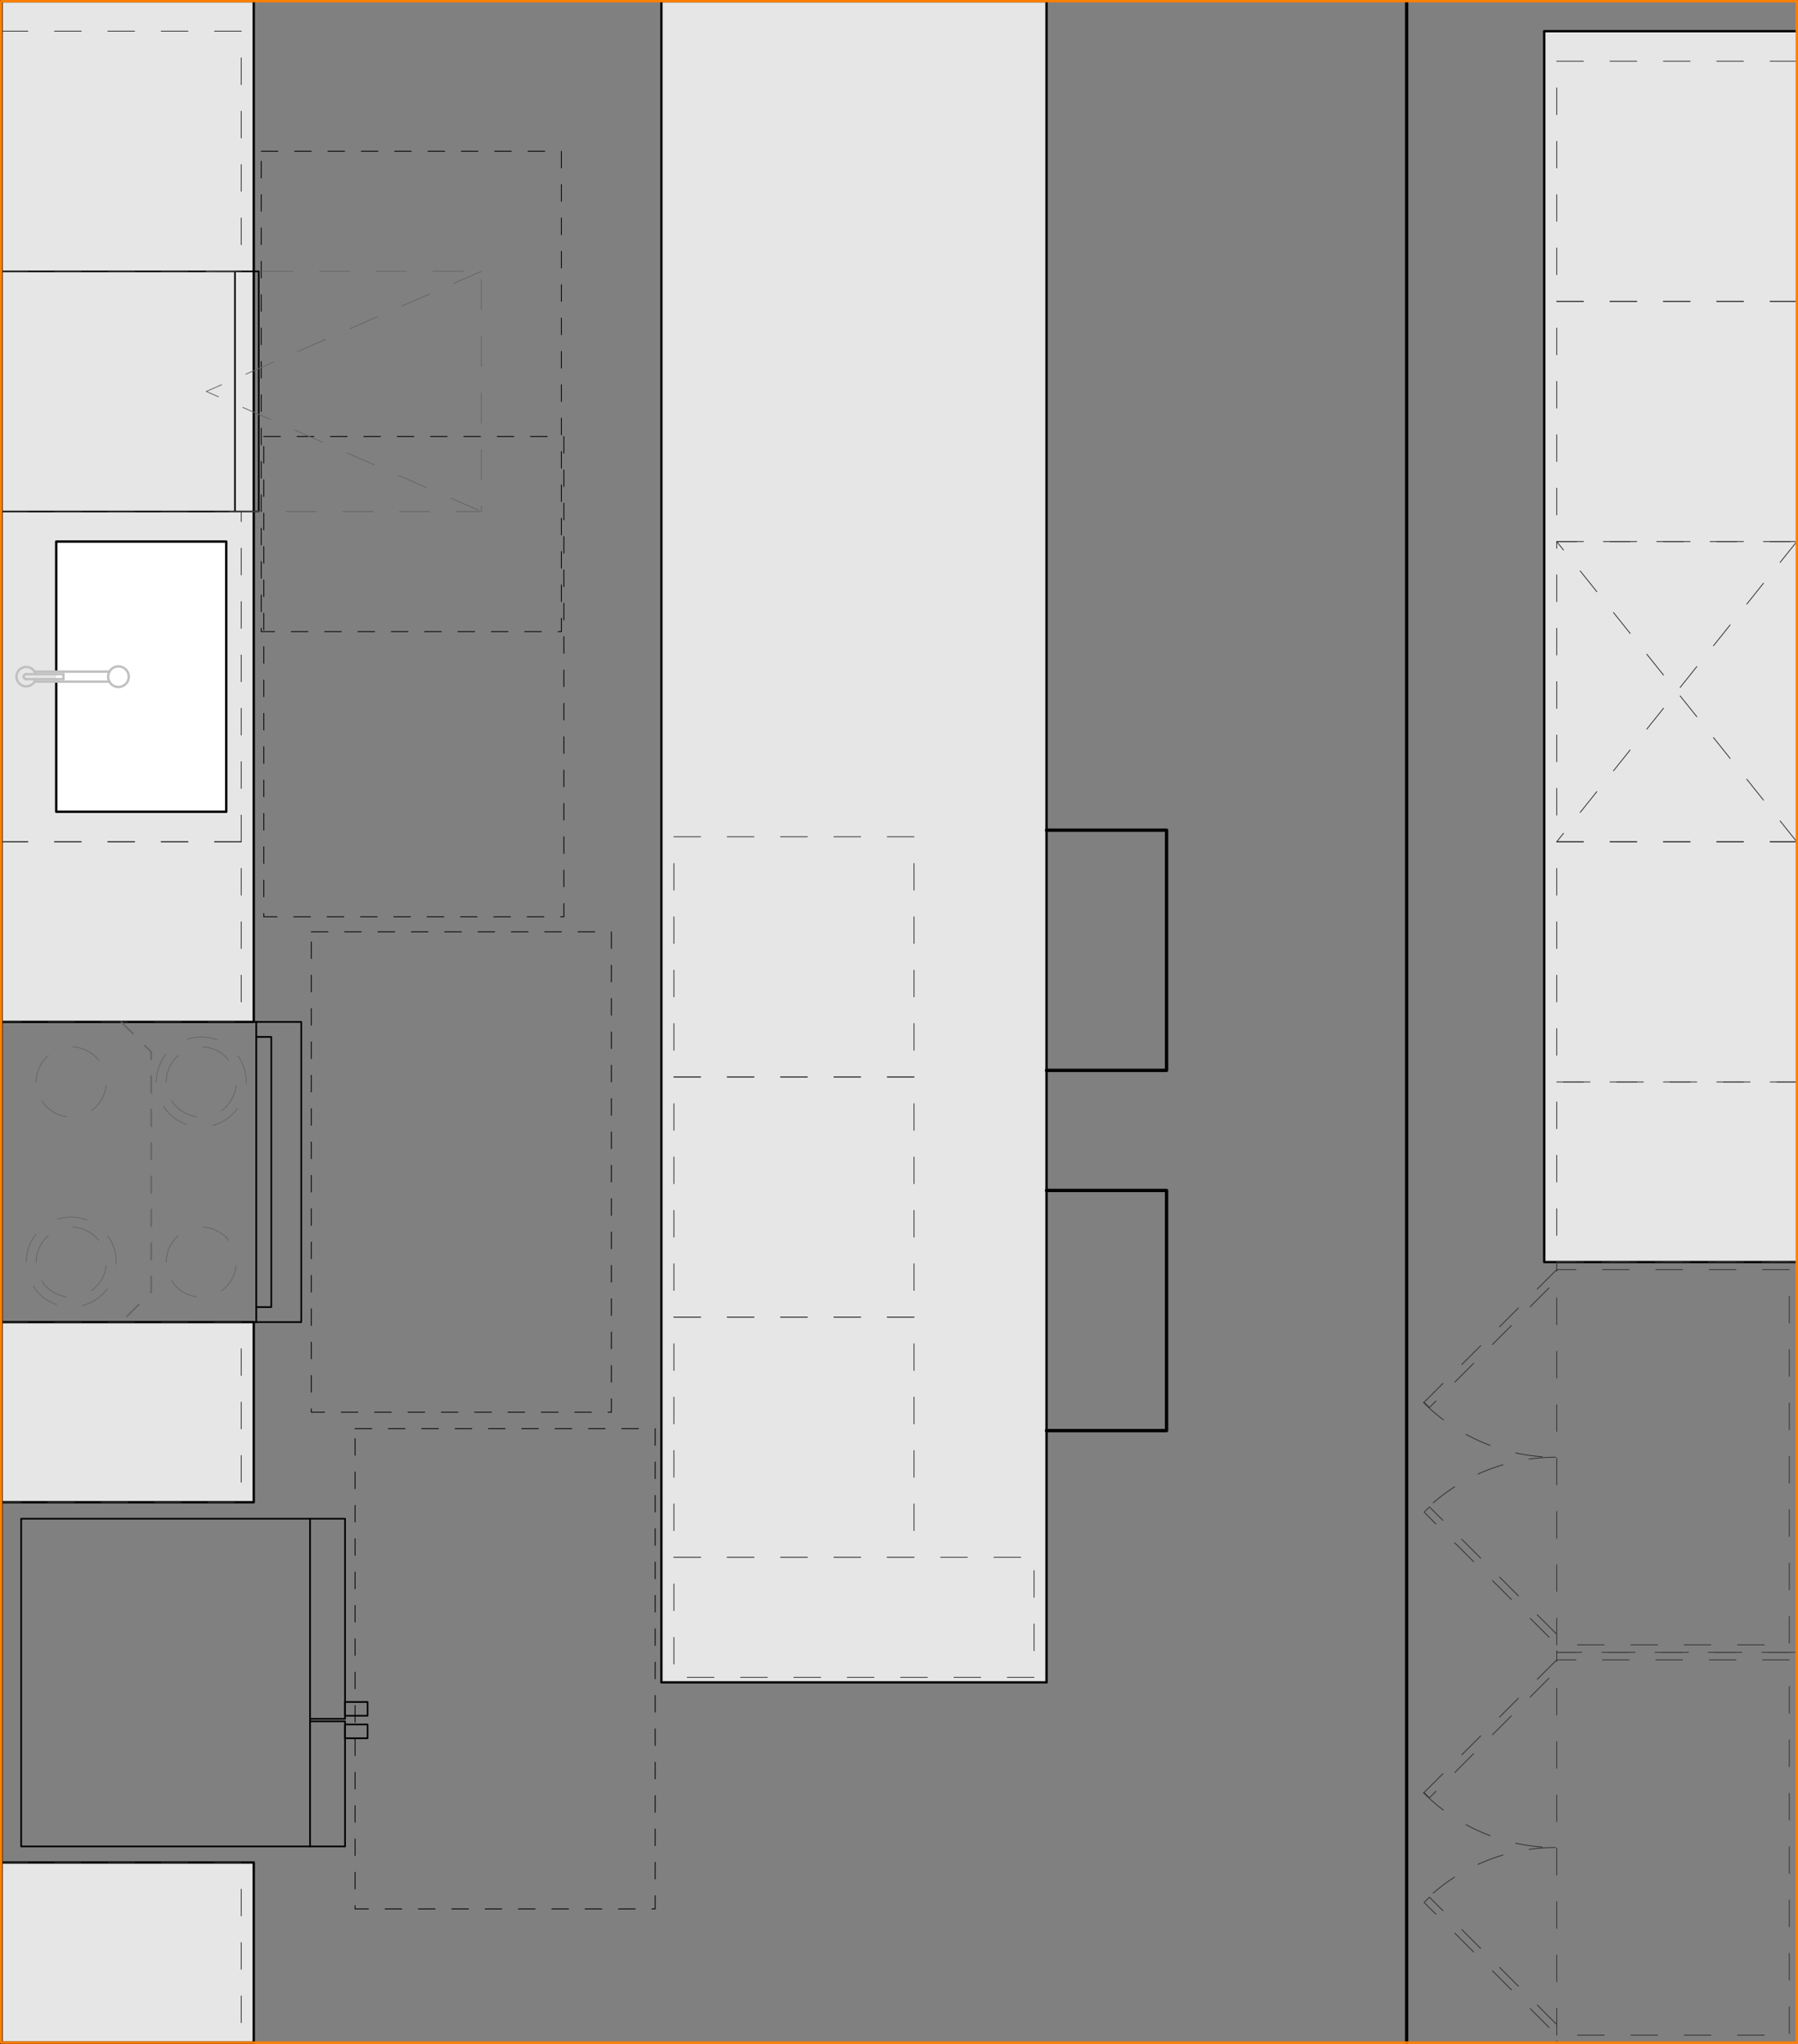 <svg xmlns="http://www.w3.org/2000/svg" viewBox="0 0 539.21 612.71"><rect x="0" y="0" width="539.21" height="612.71" fill="#808080" stroke="none"/><defs><style>.cls-1{fill:#e6e6e6;}.cls-1,.cls-2,.cls-3,.cls-4,.cls-9{stroke:#000;}.cls-1,.cls-10,.cls-2,.cls-3,.cls-4,.cls-5,.cls-6,.cls-7,.cls-8,.cls-9{stroke-linecap:round;stroke-linejoin:round;}.cls-1,.cls-10,.cls-2,.cls-7{stroke-width:0.71px;}.cls-2{fill:#fff;}.cls-10,.cls-3,.cls-4,.cls-5,.cls-6,.cls-7,.cls-8,.cls-9{fill:none;}.cls-3,.cls-5{stroke-width:0.5px;}.cls-4,.cls-6,.cls-8{stroke-width:0.25px;}.cls-4,.cls-5{stroke-dasharray:5 5;}.cls-5,.cls-6{stroke:#666;}.cls-6{stroke-dasharray:9 8;}.cls-7{stroke:silver;}.cls-8{stroke:#333;stroke-dasharray:8 8;}.cls-10{stroke:#ff7f00;}</style></defs><g id="A-Counter"><g id="LWPOLYLINE"><polyline class="cls-1" points="0.35 306.35 76.1 306.35 76.1 0.35 0.35 0.35"/></g><g id="LWPOLYLINE-2" data-name="LWPOLYLINE"><polyline class="cls-1" points="0.35 612.35 76.1 612.35 76.1 558.35 0.35 558.35"/></g><g id="LWPOLYLINE-3" data-name="LWPOLYLINE"><polyline class="cls-1" points="0.35 450.35 76.1 450.35 76.1 396.35 0.35 396.35"/></g><g id="LWPOLYLINE-4" data-name="LWPOLYLINE"><polyline class="cls-1" points="538.85 378.35 463.1 378.35 463.1 9.35 538.85 9.35"/></g><g id="LWPOLYLINE-5" data-name="LWPOLYLINE"><rect class="cls-1" x="198.35" y="0.35" width="115.5" height="504"/></g></g><g id="Layer_13" data-name="Layer 13"><g id="LWPOLYLINE-6" data-name="LWPOLYLINE"><polyline class="cls-2" points="16.86 204.35 16.86 243.35 67.85 243.35 67.85 162.35 16.86 162.35 16.86 201.35"/></g></g><g id="A-Appliances"><g id="LWPOLYLINE-7" data-name="LWPOLYLINE"><polyline class="cls-3" points="92.98 516.03 103.48 516.03 103.48 553.53 6.35 553.53 6.35 455.29 103.48 455.29 103.48 515.28 92.98 515.28"/></g><g id="LINE"><line class="cls-3" x1="92.98" y1="455.28" x2="92.98" y2="553.53"/></g><g id="LWPOLYLINE-8" data-name="LWPOLYLINE"><rect class="cls-3" x="103.48" y="510.23" width="6.75" height="4.12"/></g><g id="LWPOLYLINE-9" data-name="LWPOLYLINE"><rect class="cls-3" x="103.48" y="516.97" width="6.75" height="4.13"/></g><g id="LINE-2" data-name="LINE"><line class="cls-3" x1="76.85" y1="396.35" x2="76.85" y2="306.35"/></g><g id="LINE-3" data-name="LINE"><line class="cls-3" x1="76.85" y1="306.35" x2="0.35" y2="306.35"/></g><g id="LINE-4" data-name="LINE"><line class="cls-3" x1="76.85" y1="396.35" x2="0.35" y2="396.35"/></g><g id="LINE-5" data-name="LINE"><line class="cls-3" x1="0.35" y1="306.35" x2="0.35" y2="396.35"/></g><g id="LWPOLYLINE-10" data-name="LWPOLYLINE"><polyline class="cls-3" points="76.85 306.35 90.35 306.35 90.35 396.35 76.85 396.35"/></g><g id="LWPOLYLINE-11" data-name="LWPOLYLINE"><polyline class="cls-3" points="76.85 310.85 81.35 310.85 81.35 391.85 76.85 391.85"/></g><g id="LWPOLYLINE-12" data-name="LWPOLYLINE"><rect class="cls-3" x="0.35" y="81.35" width="70.12" height="72"/></g><g id="LWPOLYLINE-13" data-name="LWPOLYLINE"><polyline class="cls-3" points="70.48 153.35 77.6 153.35 77.6 81.35 70.48 81.35"/></g></g><g id="FAIR_HOUSING" data-name="FAIR HOUSING"><g id="LWPOLYLINE-14" data-name="LWPOLYLINE"><rect class="cls-4" x="106.48" y="428.28" width="90" height="144"/></g><g id="LWPOLYLINE-15" data-name="LWPOLYLINE"><rect class="cls-4" x="93.35" y="279.35" width="90" height="144"/></g><g id="LWPOLYLINE-16" data-name="LWPOLYLINE"><rect class="cls-4" x="79.1" y="130.85" width="90" height="144"/></g><g id="LWPOLYLINE-17" data-name="LWPOLYLINE"><rect class="cls-4" x="78.35" y="45.35" width="90" height="144"/></g></g><g id="A-Cabinetry-Upper"><g id="LWPOLYLINE-18" data-name="LWPOLYLINE"><polyline class="cls-5" points="36.35 306.35 45.35 315.35 45.35 387.35 36.35 396.35"/></g></g><g id="A-Appliances_Detail" data-name="A-Appliances Detail"><g id="CIRCLE"><path class="cls-6" d="M10.86,378.35a10.5,10.5,0,1,1,10.49,10.5,10.49,10.49,0,0,1-10.49-10.5Z"/></g><g id="CIRCLE-2" data-name="CIRCLE"><path class="cls-6" d="M7.88,378.35a13.48,13.48,0,1,1,13.47,13.48A13.47,13.47,0,0,1,7.88,378.35Z"/></g><g id="CIRCLE-3" data-name="CIRCLE"><path class="cls-6" d="M10.86,324.35a10.5,10.5,0,1,1,10.49,10.5,10.49,10.49,0,0,1-10.49-10.5Z"/></g><g id="CIRCLE-4" data-name="CIRCLE"><path class="cls-6" d="M49.86,378.35a10.5,10.5,0,1,1,10.5,10.5,10.5,10.5,0,0,1-10.5-10.5Z"/></g><g id="CIRCLE-5" data-name="CIRCLE"><path class="cls-6" d="M49.86,324.35a10.5,10.5,0,1,1,10.5,10.5,10.5,10.5,0,0,1-10.5-10.5Z"/></g><g id="CIRCLE-6" data-name="CIRCLE"><path class="cls-6" d="M46.88,324.35a13.48,13.48,0,1,1,13.48,13.48,13.48,13.48,0,0,1-13.48-13.48Z"/></g><g id="LWPOLYLINE-19" data-name="LWPOLYLINE"><polyline class="cls-6" points="61.85 81.35 144.35 81.35 144.35 153.35 61.85 153.35"/></g><g id="LWPOLYLINE-20" data-name="LWPOLYLINE"><polyline class="cls-6" points="144.35 81.35 61.85 117.35 144.35 153.35"/></g></g><g id="P-PLUMBING_FIXTURES" data-name="P-PLUMBING FIXTURES"><g id="CIRCLE-7" data-name="CIRCLE"><path class="cls-7" d="M32.43,202.85a3.09,3.09,0,1,1,3.09,3.1,3.09,3.09,0,0,1-3.09-3.1Z"/></g><g id="LINE-6" data-name="LINE"><line class="cls-7" x1="32.81" y1="204.35" x2="10.35" y2="204.35"/></g><g id="LINE-7" data-name="LINE"><line class="cls-7" x1="10.35" y1="201.35" x2="32.81" y2="201.35"/></g><g id="LINE-8" data-name="LINE"><line class="cls-7" x1="19.03" y1="203.6" x2="7.86" y2="203.6"/></g><g id="LINE-9" data-name="LINE"><line class="cls-7" x1="19.03" y1="203.6" x2="19.03" y2="202.1"/></g><g id="LINE-10" data-name="LINE"><line class="cls-7" x1="19.03" y1="202.1" x2="7.86" y2="202.1"/></g><g id="ARC"><path class="cls-7" d="M10.67,202.1a2.91,2.91,0,1,0,0,1.5"/></g><g id="ARC-2" data-name="ARC"><path class="cls-7" d="M7.86,202.1a.75.75,0,0,0,0,1.5"/></g></g><g id="A-Cabinetry"><g id="LINE-11" data-name="LINE"><line class="cls-8" x1="0.35" y1="252.35" x2="72.35" y2="252.35"/></g><g id="LINE-12" data-name="LINE"><line class="cls-8" x1="0.35" y1="153.35" x2="72.35" y2="153.35"/></g><g id="LWPOLYLINE-21" data-name="LWPOLYLINE"><line class="cls-8" x1="72.35" y1="252.35" x2="72.35" y2="153.35"/></g><g id="LWPOLYLINE-22" data-name="LWPOLYLINE"><polyline class="cls-8" points="0.35 558.35 72.35 558.35 72.35 612.35 0.35 612.35"/></g><g id="LWPOLYLINE-23" data-name="LWPOLYLINE"><polyline class="cls-8" points="0.35 396.35 72.35 396.35 72.35 450.35 0.35 450.35"/></g><g id="LWPOLYLINE-24" data-name="LWPOLYLINE"><polyline class="cls-8" points="0.35 252.35 72.35 252.35 72.35 306.35 0.35 306.35"/></g><g id="LWPOLYLINE-25" data-name="LWPOLYLINE"><polyline class="cls-8" points="0.35 9.35 72.35 9.35 72.35 81.35 0.35 81.35"/></g><g id="LWPOLYLINE-26" data-name="LWPOLYLINE"><polyline class="cls-8" points="538.85 252.35 466.85 252.35 466.85 162.35 538.85 162.35"/></g><g id="LWPOLYLINE-27" data-name="LWPOLYLINE"><line class="cls-8" x1="538.85" y1="162.35" x2="466.85" y2="252.35"/></g><g id="LWPOLYLINE-28" data-name="LWPOLYLINE"><line class="cls-8" x1="538.85" y1="252.35" x2="466.85" y2="162.35"/></g><g id="LINE-13" data-name="LINE"><line class="cls-8" x1="466.85" y1="610.1" x2="466.85" y2="497.6"/></g><g id="LWPOLYLINE-29" data-name="LWPOLYLINE"><polygon class="cls-8" points="466.85 495.35 466.85 497.6 536.6 497.6 536.6 610.1 466.85 610.1 466.85 612.35 538.85 612.35 538.85 495.35 466.85 495.35"/></g><g id="LWPOLYLINE-30" data-name="LWPOLYLINE"><rect class="cls-8" x="419.64" y="517.16" width="56.25" height="2.25" transform="translate(-235.34 468.42) rotate(-45)"/></g><g id="LWPOLYLINE-31" data-name="LWPOLYLINE"><rect class="cls-8" x="446.64" y="561.3" width="2.25" height="56.25" transform="translate(-285.64 489.25) rotate(-45)"/></g><g id="ARC-3" data-name="ARC"><path class="cls-8" d="M426.87,537.43a56,56,0,0,0,39.64,16.42"/></g><g id="ARC-4" data-name="ARC"><path class="cls-8" d="M466.51,553.85a56.06,56.06,0,0,0-39.64,16.42"/></g><g id="LWPOLYLINE-32" data-name="LWPOLYLINE"><polyline class="cls-8" points="538.85 378.35 466.85 378.35 466.85 324.35 538.85 324.35"/></g><g id="LWPOLYLINE-33" data-name="LWPOLYLINE"><polyline class="cls-8" points="538.85 162.35 466.85 162.35 466.85 90.35 538.85 90.35"/></g><g id="LWPOLYLINE-34" data-name="LWPOLYLINE"><polyline class="cls-8" points="538.85 324.35 466.85 324.35 466.85 252.35 538.85 252.35"/></g><g id="LINE-14" data-name="LINE"><line class="cls-8" x1="466.85" y1="493.1" x2="466.85" y2="380.6"/></g><g id="LWPOLYLINE-35" data-name="LWPOLYLINE"><polygon class="cls-8" points="466.85 378.35 466.85 380.6 536.6 380.6 536.6 493.1 466.85 493.1 466.85 495.35 538.85 495.35 538.85 378.35 466.85 378.35"/></g><g id="LWPOLYLINE-36" data-name="LWPOLYLINE"><rect class="cls-8" x="419.64" y="400.16" width="56.25" height="2.25" transform="translate(-152.61 434.15) rotate(-45)"/></g><g id="LWPOLYLINE-37" data-name="LWPOLYLINE"><rect class="cls-8" x="446.64" y="444.3" width="2.25" height="56.25" transform="translate(-202.91 454.98) rotate(-45)"/></g><g id="ARC-5" data-name="ARC"><path class="cls-8" d="M426.87,420.43a56,56,0,0,0,39.64,16.42"/></g><g id="ARC-6" data-name="ARC"><path class="cls-8" d="M466.51,436.85a56.06,56.06,0,0,0-39.64,16.42"/></g><g id="LWPOLYLINE-38" data-name="LWPOLYLINE"><polyline class="cls-8" points="538.85 90.35 466.85 90.35 466.85 18.35 538.85 18.35"/></g><g id="LWPOLYLINE-39" data-name="LWPOLYLINE"><rect class="cls-8" x="202.1" y="466.85" width="108" height="36"/></g><g id="LWPOLYLINE-40" data-name="LWPOLYLINE"><rect class="cls-8" x="202.1" y="394.85" width="72" height="72"/></g><g id="LWPOLYLINE-41" data-name="LWPOLYLINE"><rect class="cls-8" x="202.1" y="322.85" width="72" height="72"/></g><g id="LWPOLYLINE-42" data-name="LWPOLYLINE"><rect class="cls-8" x="202.1" y="250.85" width="72" height="72"/></g></g><g id="A-Walls"><g id="LWPOLYLINE-43" data-name="LWPOLYLINE"><line class="cls-9" x1="0.35" y1="612.35" x2="0.35" y2="0.35"/></g><g id="LWPOLYLINE-44" data-name="LWPOLYLINE"><line class="cls-9" x1="421.85" y1="612.35" x2="421.85" y2="0.35"/></g><g id="LWPOLYLINE-45" data-name="LWPOLYLINE"><polyline class="cls-9" points="313.85 320.88 349.85 320.88 349.85 248.88 313.85 248.88"/></g><g id="LWPOLYLINE-46" data-name="LWPOLYLINE"><polyline class="cls-9" points="313.85 428.88 349.85 428.88 349.85 356.88 313.85 356.88"/></g></g><g id="A-Align"><g id="LWPOLYLINE-47" data-name="LWPOLYLINE"><polygon class="cls-10" points="198.35 612.35 421.85 612.35 538.85 612.35 538.85 0.35 421.85 0.35 198.35 0.35 0.35 0.35 0.35 612.35 198.35 612.35"/></g></g></svg>